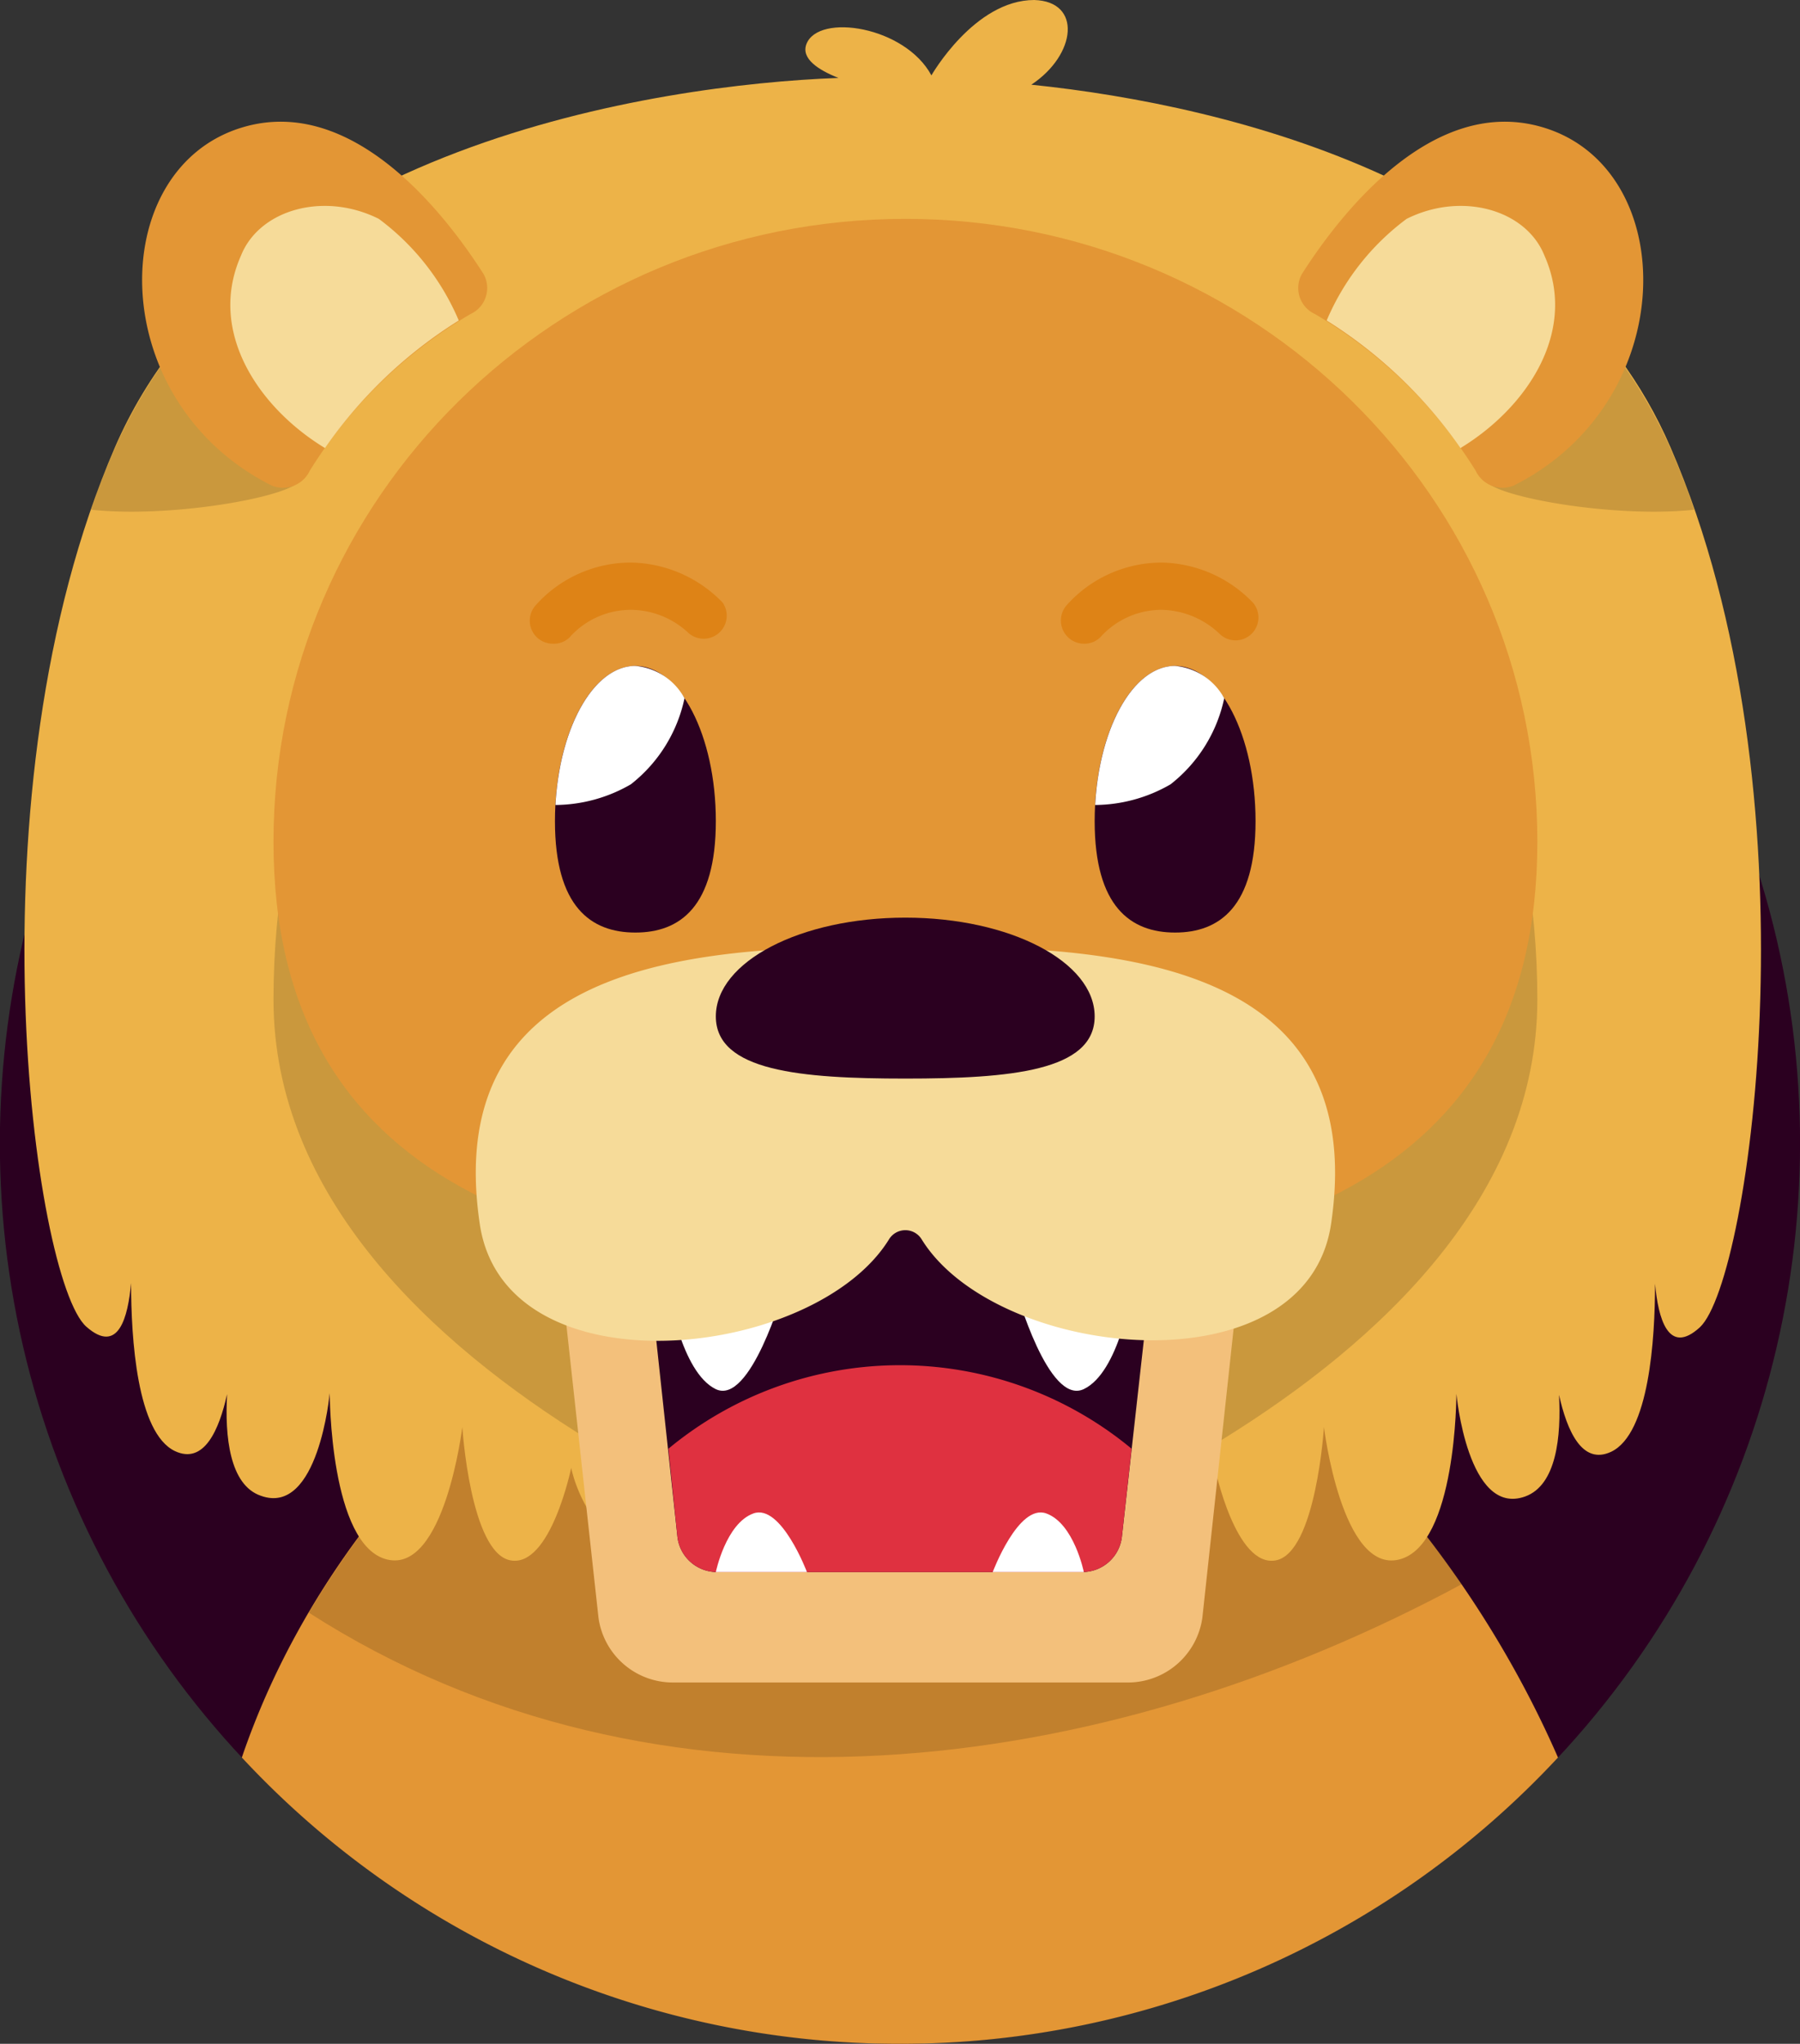 <svg xmlns="http://www.w3.org/2000/svg" viewBox="0 0 106.29 120.65"><rect x="0" y="0" width="106.29" height="120.65" fill="#333333" stroke="none"/><defs><style>.cls-1{isolation:isolate;}.cls-2{fill:#2b0020;}.cls-3{fill:#e39635;}.cls-4{opacity:0.15;mix-blend-mode:overlay;}.cls-5{fill:#edb348;}.cls-6{fill:#f3c07b;}.cls-7{fill:#df3140;}.cls-8{fill:#fff;}.cls-9{fill:#f6db99;}.cls-10{fill:#de8316;}</style></defs><title>Asset 1</title><g class="cls-1"><g id="Layer_2" data-name="Layer 2"><g id="OBJECTS"><circle class="cls-2" cx="53.15" cy="67.5" r="53.15" transform="translate(-22.11 108.94) rotate(-80.63)"/><path class="cls-3" d="M53.15,120.65A53,53,0,0,0,92,103.75c-8.15-18.65-25.39-32-38.86-32.48-11.49-.41-32,12.34-38.86,32.48A53,53,0,0,0,53.15,120.65Z"/><path class="cls-4" d="M86.31,93.52C77.28,80.39,64,71.65,53.15,71.27c-9.77-.35-26,8.81-34.91,23.93C38.86,108.43,65,105,86.31,93.52Z"/><path class="cls-5" d="M98.65,26.42C92,11,72.85,6.23,60.9,5c2.67-1.77,3-4.92.17-5C57.54,0,55,4.45,55,4.45,53.44,1.55,48.33.76,47.62,2.6c-.33.86.7,1.53,1.89,2-10.7.4-35,4-42.73,21.82C-2,46.73,2,75.53,5.09,78.31,7,80,7.56,77.74,7.74,75.74c0,3.25.34,8.85,2.59,9.92,1.72.81,2.61-1.25,3.08-3.36-.14,2.47.14,5.37,2,6,3.39,1.22,4.06-6.06,4.06-6.06s0,9,3.39,9.82,4.44-7.82,4.44-7.82.47,7.42,2.84,7.87,3.59-5.46,3.59-5.46,1.18,6.59,9,6.93c3.69.16,5.17-1.59,5.7-3.48.23,1.89.88,3.66,2.58,3.49.82-.08,1.38-4.91,1.75-12.29.38,7.38.94,12.21,1.76,12.29,1.7.17,2.35-1.6,2.57-3.49.54,1.89,2,3.64,5.71,3.48,7.77-.34,8.94-6.93,8.94-6.93s1.23,5.91,3.6,5.46,2.84-7.87,2.84-7.87,1.05,8.66,4.44,7.82S86,82.28,86,82.28s.67,7.28,4.06,6.06c1.86-.67,2.13-3.57,2-6,.47,2.11,1.36,4.17,3.08,3.36,2.25-1.07,2.59-6.67,2.59-9.92.18,2,.77,4.29,2.65,2.57C103.39,75.53,107.45,46.73,98.65,26.42Z"/><path class="cls-4" d="M17.35,28.66c3.6-3.2,1.8-9.31-.72-14.19a29,29,0,0,0-9.85,12c-.51,1.18-1,2.39-1.4,3.62C9.69,30.55,15.83,29.55,17.35,28.66Z"/><path class="cls-4" d="M88.07,28.66c-3.6-3.2-1.8-9.31.72-14.19a29.08,29.08,0,0,1,9.85,12c.51,1.18,1,2.39,1.4,3.62C95.73,30.55,89.59,29.55,88.07,28.66Z"/><path class="cls-4" d="M90.78,59c0,23.2-37.32,34.63-37.32,34.63S16.15,82.21,16.15,59,32.86,17,53.46,17,90.78,35.8,90.78,59Z"/><path class="cls-3" d="M90.78,49.69c0,20.31-16.71,25.38-37.32,25.38S16.15,70,16.15,49.69,32.86,12.92,53.46,12.92,90.78,29.38,90.78,49.69Z"/><path class="cls-6" d="M66.54,99.32H39.75a4.43,4.43,0,0,1-4.41-3.83L32.47,69.33a4.5,4.5,0,0,1,4.34-5.22H69.48a4.51,4.51,0,0,1,4.35,5.22L71,95.49A4.44,4.44,0,0,1,66.54,99.32Z"/><path class="cls-2" d="M40,90.7,37.82,70.45a2.36,2.36,0,0,1,2.34-2.61h26a2.36,2.36,0,0,1,2.35,2.61L66.25,90.7a2.35,2.35,0,0,1-2.34,2.1H42.38A2.35,2.35,0,0,1,40,90.7Z"/><path class="cls-7" d="M42.38,92.8H63.91a2.35,2.35,0,0,0,2.34-2.1l.57-5.18a21.43,21.43,0,0,0-27.35,0L40,90.7A2.35,2.35,0,0,0,42.38,92.8Z"/><path class="cls-8" d="M64,92.8s-.58-2.87-2.22-3.46-3.16,3.46-3.16,3.46Z"/><path class="cls-8" d="M42.27,92.8s.59-2.87,2.22-3.46,3.16,3.46,3.16,3.46Z"/><path class="cls-8" d="M39.47,76.17S40.21,81,42.26,82s4-5.83,4-5.83Z"/><path class="cls-8" d="M66.82,76.17S66.09,81,64,82s-4-5.83-4-5.83Z"/><path class="cls-9" d="M53.46,55.87c-11.07,0-27.53.19-25.13,16.38,1.47,10,19.72,8.08,24.16.92a1.13,1.13,0,0,1,1.94,0c4.44,7.16,22.7,9,24.17-.92C81,56.06,64.54,55.87,53.46,55.87Z"/><path class="cls-2" d="M64.64,60c0,3.23-5,3.67-11.18,3.67S42.27,63.23,42.27,60s5-5.83,11.19-5.83S64.64,56.78,64.64,60Z"/><path class="cls-2" d="M42.27,48.47c0,5.06-2.12,6.58-4.75,6.58s-4.75-1.52-4.75-6.58,2.13-9.16,4.75-9.16S42.27,43.41,42.27,48.47Z"/><path class="cls-8" d="M40.42,41.22a3.68,3.68,0,0,0-2.9-1.91c-2.45,0-4.47,3.6-4.72,8.21a9,9,0,0,0,4.45-1.22A8.74,8.74,0,0,0,40.42,41.22Z"/><path class="cls-2" d="M74.14,48.47c0,5.06-2.13,6.58-4.75,6.58s-4.75-1.52-4.75-6.58,2.13-9.16,4.75-9.16S74.14,43.41,74.14,48.47Z"/><path class="cls-8" d="M72.29,41.22a3.69,3.69,0,0,0-2.9-1.91c-2.45,0-4.47,3.6-4.72,8.21a9,9,0,0,0,4.45-1.22A8.74,8.74,0,0,0,72.29,41.22Z"/><path class="cls-10" d="M32.64,38a1.38,1.38,0,0,1-.94-.38,1.36,1.36,0,0,1-.05-1.91,7.52,7.52,0,0,1,5.64-2.5,7.69,7.69,0,0,1,5.38,2.36,1.36,1.36,0,0,1-2,1.81A5,5,0,0,0,37.29,36a4.84,4.84,0,0,0-3.67,1.64A1.34,1.34,0,0,1,32.64,38Z"/><path class="cls-10" d="M64,38a1.37,1.37,0,0,1-1-2.29,7.53,7.53,0,0,1,5.64-2.5A7.66,7.66,0,0,1,74,35.59a1.35,1.35,0,0,1-2,1.81A5.1,5.1,0,0,0,68.63,36,4.84,4.84,0,0,0,65,37.59,1.34,1.34,0,0,1,64,38Z"/><path class="cls-3" d="M77.65,18.54a1.69,1.69,0,0,1-.77-2.37c2.21-3.46,7.7-10.64,14.27-8.64,8.11,2.46,8.13,16.19-1.78,21.14a1.75,1.75,0,0,1-2.23-.88A27.6,27.6,0,0,0,77.65,18.54Z"/><path class="cls-9" d="M91.2,15.09c-1.08-2.71-4.88-3.8-8.14-2.17a14.55,14.55,0,0,0-4.72,6,27.17,27.17,0,0,1,7.9,7.53C90.13,24.09,93.2,19.59,91.2,15.09Z"/><path class="cls-3" d="M27.78,18.54a1.69,1.69,0,0,0,.77-2.37c-2.21-3.46-7.7-10.64-14.27-8.64C6.16,10,6.15,23.72,16.06,28.67a1.75,1.75,0,0,0,2.23-.88A27.6,27.6,0,0,1,27.78,18.54Z"/><path class="cls-9" d="M14.23,15.09c1.08-2.71,4.88-3.8,8.14-2.17a14.55,14.55,0,0,1,4.72,6,27,27,0,0,0-7.9,7.53C15.3,24.09,12.23,19.59,14.23,15.09Z"/></g></g></g></svg>